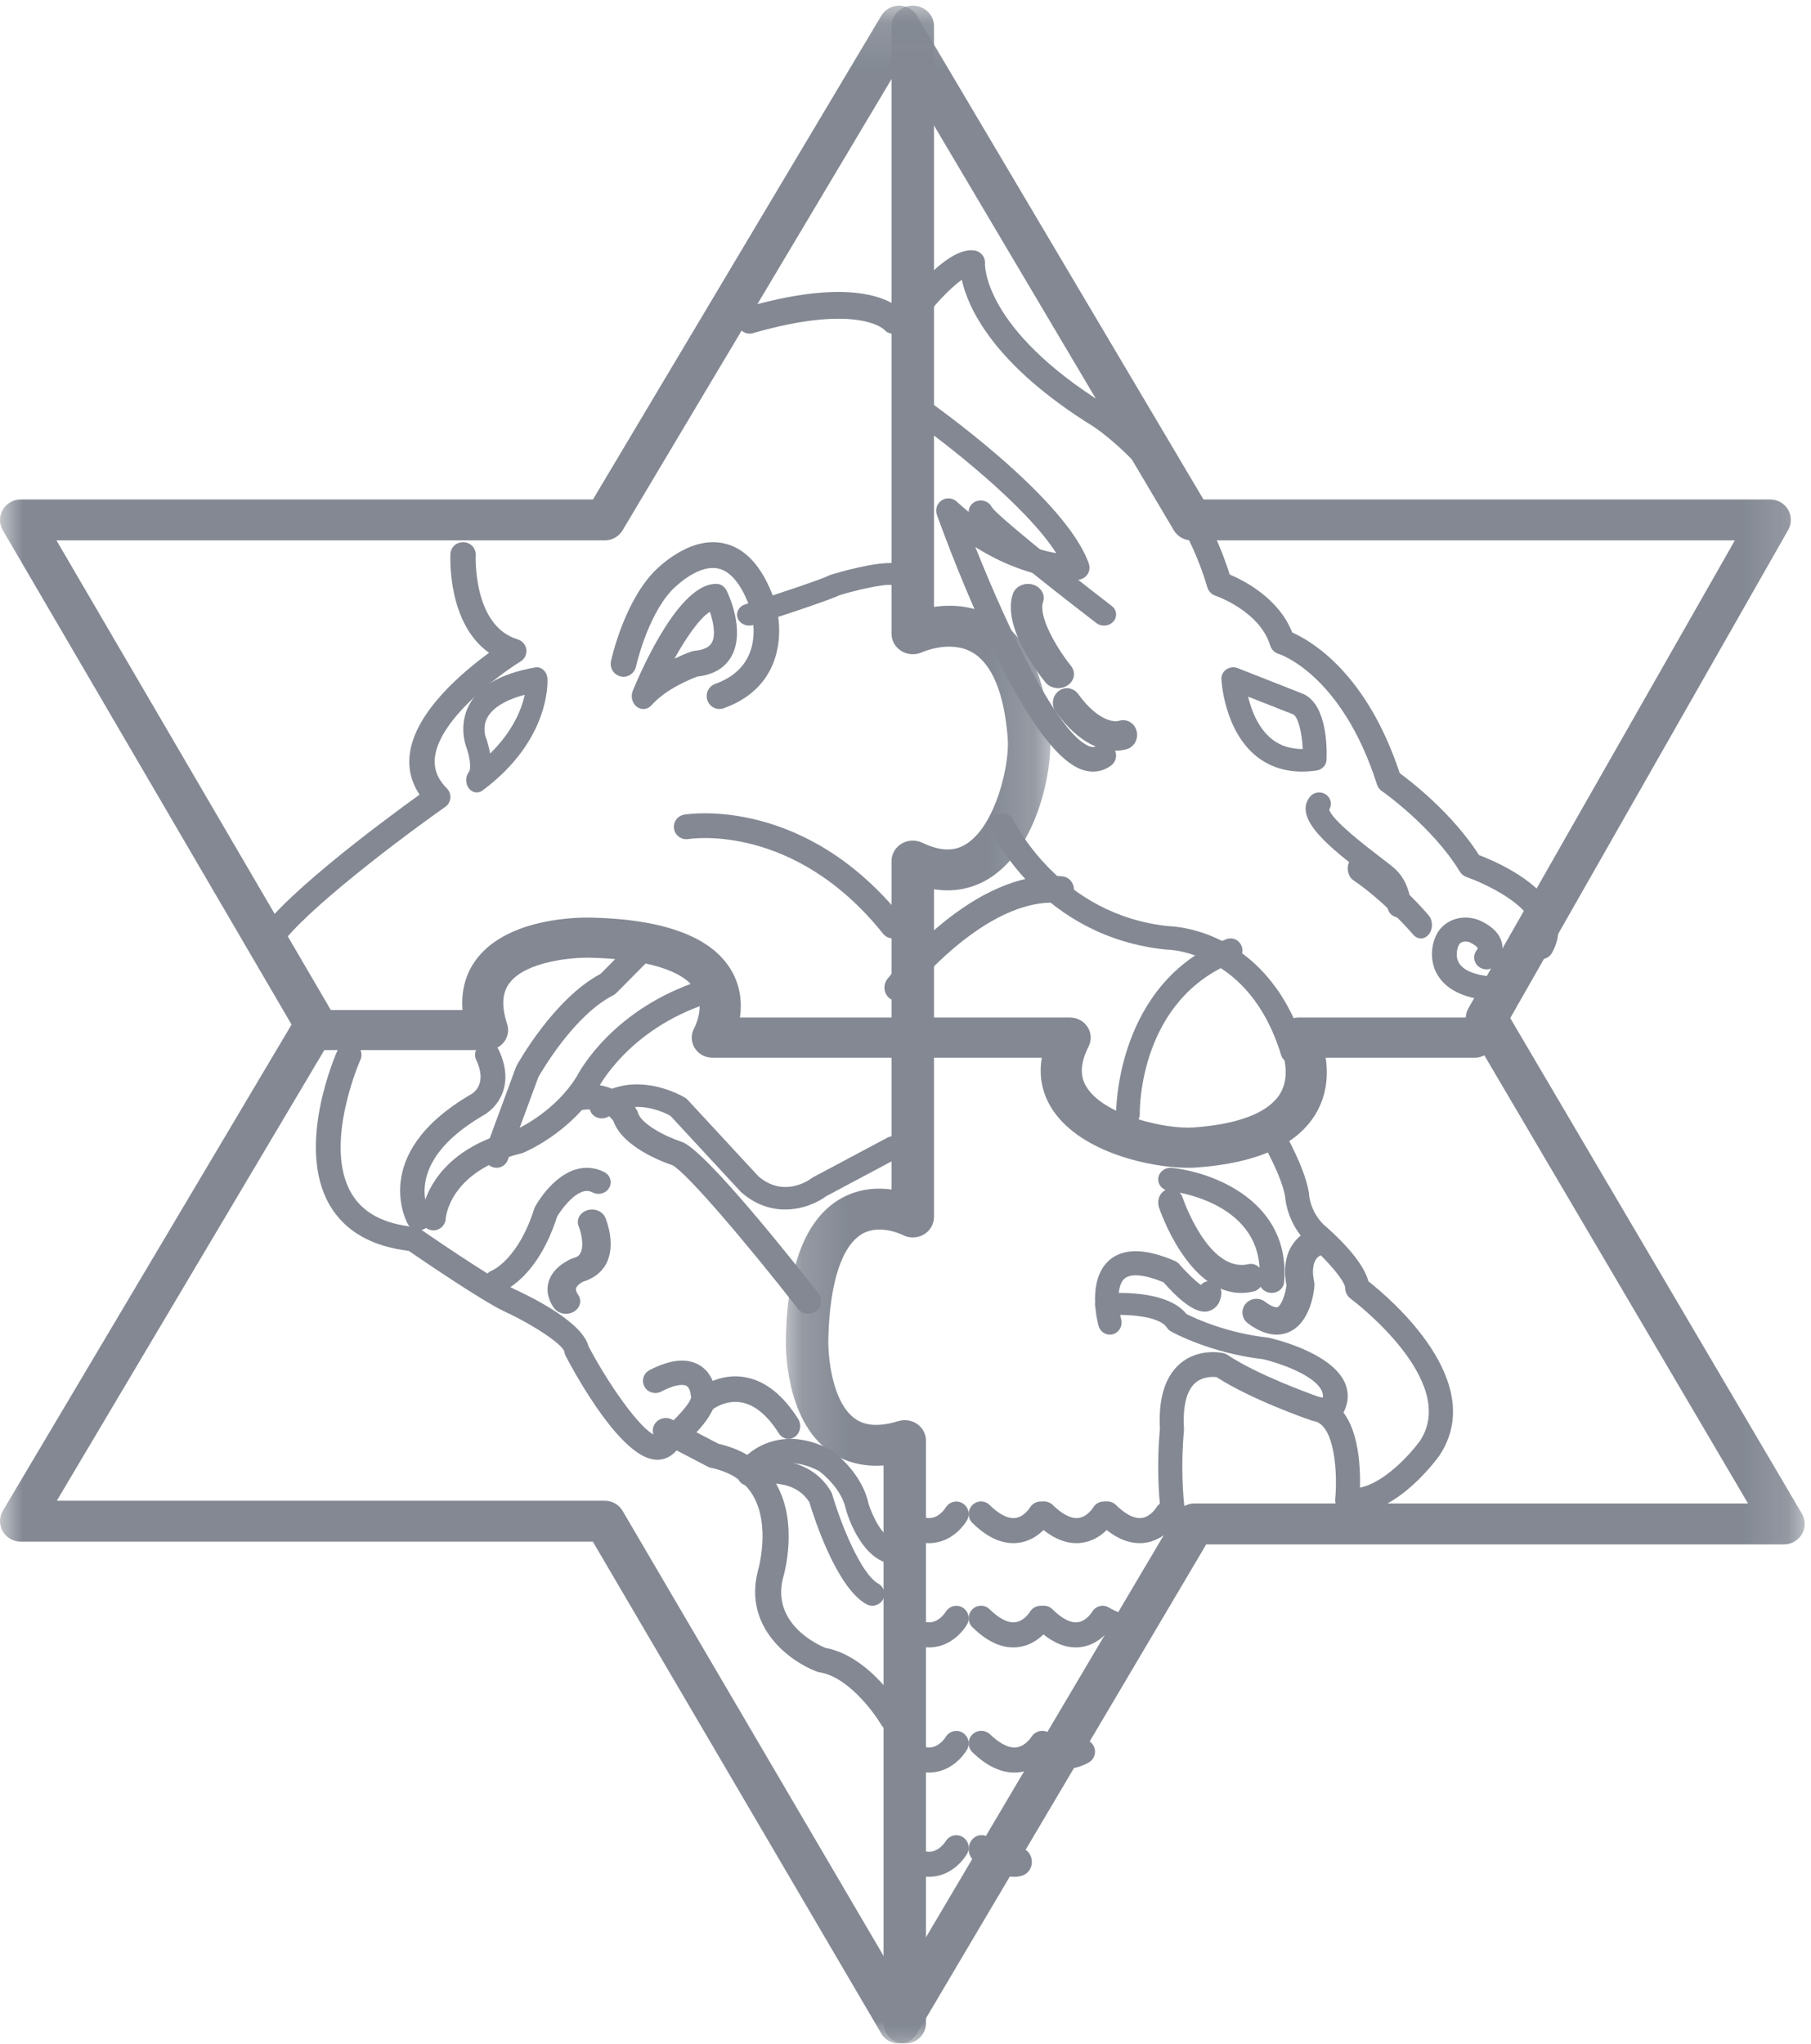 <?xml version="1.0" encoding="UTF-8"?>
<svg width="39px" height="44px" viewBox="0 0 39 44" version="1.1" xmlns="http://www.w3.org/2000/svg" xmlns:xlink="http://www.w3.org/1999/xlink">
    <!-- Generator: sketchtool 48.2 (47327) - http://www.bohemiancoding.com/sketch -->
    <title>F2680D11-0598-414E-9D03-3A4750C34D1B</title>
    <desc>Created with sketchtool.</desc>
    <defs>
        <polygon id="path-1" points="5.15636392e-05 0.122 38.863 0.122 38.863 44 5.15636392e-05 44"></polygon>
        <polygon id="path-3" points="0.144 0.122 5.841 0.122 5.841 44 0.144 44"></polygon>
    </defs>
    <g id="1600.Home.final" stroke="none" stroke-width="1" fill="none" fill-rule="evenodd" transform="translate(-531, -1508)" opacity="0.7">
        <g id="Group-9" transform="translate(531, 1508)">
            <g id="Group-8">
                <g id="Group-10">
                    <g id="Group-5">
                        <g id="Group">
                            <g id="LogoMerkava">
                                <g id="Group-3">
                                    <mask id="mask-2" fill="white">
                                        <use xlink:href="#path-1"></use>
                                    </mask>
                                    <g id="Clip-2"></g>
                                    <path d="M1.223,32.311 L13.024,32.311 C13.182,32.311 13.329,32.395 13.408,32.53 L19.364,42.685 L25.337,32.587 C25.417,32.453 25.563,32.37 25.721,32.37 L37.644,32.37 L31.626,22.145 C31.546,22.01 31.545,21.843 31.623,21.707 L37.36,11.635 L25.662,11.635 C25.504,11.635 25.358,11.552 25.278,11.417 L19.361,1.431 L13.407,11.418 C13.327,11.552 13.181,11.635 13.024,11.635 L1.216,11.635 L7.179,21.84 C7.259,21.978 7.258,22.147 7.177,22.284 L1.223,32.311 Z M19.363,44 L19.362,44 C19.204,44 19.057,43.916 18.978,43.781 L12.767,33.192 L0.445,33.192 C0.285,33.192 0.138,33.107 0.059,32.97 C-0.02,32.833 -0.019,32.665 0.061,32.528 L6.279,22.059 L0.06,11.415 C-0.02,11.278 -0.02,11.11 0.06,10.974 C0.139,10.838 0.286,10.754 0.445,10.754 L12.769,10.754 L18.979,0.338 C19.06,0.204 19.205,0.122 19.363,0.122 L19.363,0.122 C19.521,0.122 19.667,0.205 19.746,0.34 L25.917,10.754 L38.122,10.754 C38.28,10.754 38.426,10.837 38.506,10.972 C38.586,11.107 38.587,11.274 38.509,11.41 L32.523,21.92 L38.803,32.588 C38.883,32.725 38.884,32.893 38.804,33.03 C38.725,33.166 38.578,33.251 38.419,33.251 L25.976,33.251 L19.747,43.782 C19.667,43.917 19.521,44 19.363,44 Z" id="Fill-1" fill="#4E5665" mask="url(#mask-2)"></path>
                                </g>
                                <g id="Group-6" transform="translate(16.779, 0)">
                                    <mask id="mask-4" fill="white">
                                        <use xlink:href="#path-3"></use>
                                    </mask>
                                    <g id="Clip-5"></g>
                                    <path d="M2.705,44 C2.452,44 2.248,43.803 2.248,43.56 L2.248,31.552 C1.703,31.59 1.321,31.421 1.078,31.244 C0.118,30.546 0.14,28.976 0.145,28.799 C0.183,27.226 0.587,26.214 1.346,25.795 C1.721,25.588 2.107,25.568 2.42,25.61 L2.42,18.539 C2.42,18.386 2.502,18.245 2.637,18.164 C2.771,18.084 2.939,18.076 3.081,18.144 C3.591,18.389 3.872,18.273 4.039,18.165 C4.662,17.763 4.965,16.472 4.923,15.903 C4.85,14.928 4.583,14.284 4.151,14.041 C3.677,13.774 3.082,14.041 3.076,14.043 C2.934,14.108 2.767,14.099 2.634,14.018 C2.502,13.937 2.42,13.797 2.42,13.646 L2.42,0.562 C2.42,0.319 2.625,0.122 2.878,0.122 C3.13,0.122 3.335,0.319 3.335,0.562 L3.335,13.066 C3.696,13.015 4.159,13.029 4.601,13.274 C5.322,13.673 5.737,14.536 5.835,15.84 C5.89,16.58 5.569,18.237 4.548,18.897 C4.274,19.074 3.866,19.23 3.335,19.146 L3.335,26.202 C3.335,26.358 3.249,26.502 3.11,26.582 C2.97,26.661 2.797,26.663 2.656,26.587 C2.654,26.587 2.179,26.347 1.795,26.562 C1.35,26.814 1.088,27.616 1.059,28.823 C1.049,29.18 1.132,30.181 1.63,30.542 C1.853,30.703 2.159,30.722 2.566,30.597 C2.705,30.554 2.857,30.578 2.975,30.661 C3.092,30.744 3.162,30.876 3.162,31.016 L3.162,43.56 C3.162,43.803 2.957,44 2.705,44" id="Fill-4" fill="#4E5665" mask="url(#mask-4)"></path>
                                </g>
                                <path d="M25.587,25.143 C24.782,25.143 23.302,24.818 22.686,23.921 C22.507,23.661 22.35,23.275 22.435,22.773 L15.34,22.773 C15.183,22.773 15.038,22.692 14.958,22.56 C14.878,22.428 14.876,22.265 14.952,22.131 C14.953,22.129 15.194,21.679 14.977,21.317 C14.725,20.895 13.918,20.648 12.705,20.62 C12.347,20.611 11.339,20.689 10.976,21.16 C10.813,21.371 10.795,21.661 10.921,22.046 C10.964,22.177 10.94,22.321 10.856,22.432 C10.773,22.543 10.64,22.609 10.499,22.609 L6.792,22.609 C6.547,22.609 6.349,22.416 6.349,22.177 C6.349,21.938 6.547,21.745 6.792,21.745 L9.96,21.745 C9.92,21.229 10.092,20.868 10.27,20.638 C10.972,19.73 12.552,19.752 12.729,19.756 C14.31,19.792 15.327,20.174 15.749,20.892 C15.957,21.247 15.977,21.611 15.935,21.908 L23.046,21.908 C23.199,21.908 23.342,21.985 23.422,22.113 C23.503,22.24 23.511,22.399 23.442,22.533 C23.197,23.015 23.313,23.281 23.422,23.439 C23.826,24.028 25.122,24.315 25.696,24.275 C26.677,24.206 27.324,23.953 27.569,23.544 C27.836,23.096 27.569,22.534 27.566,22.528 C27.501,22.394 27.51,22.236 27.592,22.11 C27.673,21.985 27.813,21.908 27.965,21.908 L31.755,21.908 C31.999,21.908 32.198,22.102 32.198,22.34 C32.198,22.579 31.999,22.773 31.755,22.773 L28.549,22.773 C28.6,23.114 28.586,23.552 28.34,23.971 C27.938,24.652 27.07,25.045 25.76,25.137 C25.707,25.141 25.649,25.143 25.587,25.143" id="Fill-7" fill="#4E5665"></path>
                                <path d="M5.715,20.653 C5.679,20.653 5.642,20.646 5.607,20.631 C5.469,20.573 5.405,20.417 5.464,20.283 C5.824,19.468 8.23,17.689 9.036,17.108 C8.857,16.844 8.786,16.55 8.825,16.233 C8.937,15.331 9.959,14.472 10.533,14.055 C9.633,13.423 9.697,11.994 9.7,11.925 C9.708,11.779 9.832,11.666 9.987,11.674 C10.137,11.681 10.253,11.806 10.245,11.952 C10.244,11.974 10.183,13.477 11.145,13.764 C11.246,13.795 11.321,13.88 11.335,13.983 C11.349,14.086 11.3,14.187 11.21,14.242 C10.732,14.536 9.468,15.479 9.367,16.296 C9.336,16.548 9.42,16.77 9.623,16.974 C9.678,17.029 9.706,17.105 9.699,17.182 C9.692,17.258 9.651,17.328 9.587,17.373 C8.277,18.299 6.231,19.893 5.966,20.492 C5.921,20.593 5.82,20.653 5.715,20.653" id="Fill-9" fill="#4E5665"></path>
                                <path d="M11.3,14.959 C10.868,15.073 10.58,15.256 10.478,15.485 C10.384,15.694 10.467,15.894 10.47,15.902 C10.474,15.911 10.479,15.923 10.482,15.931 C10.516,16.038 10.539,16.135 10.555,16.224 C11.056,15.731 11.236,15.256 11.3,14.959 Z M10.125,16.589 L10.124,16.59 L10.125,16.589 Z M10.124,16.59 L10.124,16.59 L10.124,16.59 Z M10.124,16.59 C10.124,16.59 10.124,16.59 10.123,16.59 C10.124,16.59 10.124,16.59 10.124,16.59 Z M10.123,16.59 L10.123,16.591 L10.123,16.59 Z M10.268,17.061 C10.196,17.061 10.126,17.023 10.082,16.951 C10.016,16.844 10.028,16.699 10.106,16.609 C10.125,16.569 10.148,16.42 10.058,16.129 C9.986,15.959 9.915,15.602 10.067,15.252 C10.264,14.801 10.755,14.504 11.528,14.37 C11.591,14.359 11.654,14.379 11.704,14.425 C11.754,14.471 11.785,14.539 11.789,14.612 C11.793,14.666 11.859,15.931 10.39,17.02 C10.352,17.048 10.31,17.061 10.268,17.061 Z" id="Fill-11" fill="#4E5665"></path>
                                <path d="M15.493,15.265 C15.38,15.265 15.274,15.194 15.234,15.08 C15.183,14.936 15.258,14.777 15.401,14.725 C16.526,14.323 16.193,13.21 16.151,13.085 C16.027,12.74 15.804,12.308 15.461,12.239 C14.991,12.146 14.462,12.713 14.457,12.719 C13.934,13.286 13.698,14.341 13.696,14.352 C13.663,14.502 13.517,14.597 13.368,14.564 C13.219,14.531 13.125,14.383 13.158,14.233 C13.168,14.184 13.427,13.02 14.052,12.343 C14.08,12.312 14.789,11.538 15.568,11.694 C16.046,11.789 16.417,12.195 16.671,12.9 C16.878,13.508 16.915,14.773 15.585,15.249 C15.555,15.26 15.524,15.265 15.493,15.265" id="Fill-13" fill="#4E5665"></path>
                                <path d="M16.135,13.469 C16.027,13.469 15.926,13.409 15.887,13.313 C15.839,13.19 15.91,13.056 16.047,13.012 C16.833,12.761 17.72,12.461 17.843,12.395 C17.859,12.386 17.876,12.379 17.893,12.374 C18.053,12.325 18.871,12.085 19.269,12.127 C19.413,12.143 19.515,12.261 19.498,12.39 C19.481,12.519 19.349,12.61 19.206,12.595 C19.003,12.572 18.436,12.707 18.084,12.813 C17.785,12.954 16.488,13.371 16.223,13.456 C16.194,13.465 16.164,13.469 16.135,13.469" id="Fill-15" fill="#4E5665"></path>
                                <path d="M15.288,13.172 C15.079,13.299 14.794,13.696 14.524,14.182 C14.733,14.08 14.89,14.027 14.904,14.023 C14.92,14.017 14.937,14.014 14.955,14.012 C15.156,13.995 15.284,13.931 15.336,13.823 C15.416,13.659 15.358,13.379 15.288,13.172 M13.854,15.265 C13.804,15.265 13.754,15.249 13.711,15.215 C13.612,15.138 13.577,14.992 13.628,14.87 C13.853,14.327 14.64,12.571 15.416,12.571 C15.425,12.571 15.433,12.572 15.441,12.572 C15.528,12.576 15.607,12.631 15.648,12.717 C15.689,12.8 16.038,13.543 15.774,14.088 C15.681,14.28 15.475,14.517 15.022,14.565 C14.906,14.607 14.355,14.819 14.03,15.184 C13.982,15.238 13.918,15.265 13.854,15.265" id="Fill-17" fill="#4E5665"></path>
                                <path d="M19.229,20.204 C19.149,20.204 19.07,20.169 19.017,20.103 C17.118,17.731 14.918,18.051 14.826,18.065 C14.678,18.089 14.54,17.99 14.515,17.845 C14.491,17.7 14.59,17.563 14.737,17.539 C14.842,17.521 17.336,17.142 19.442,19.772 C19.534,19.887 19.514,20.055 19.397,20.147 C19.347,20.185 19.288,20.204 19.229,20.204" id="Fill-19" fill="#4E5665"></path>
                                <path d="M33.185,20.653 C33.14,20.653 33.095,20.642 33.052,20.619 C32.922,20.546 32.876,20.383 32.95,20.254 C33.025,20.122 33.037,20.001 32.989,19.874 C32.809,19.4 31.911,18.997 31.58,18.882 C31.521,18.861 31.471,18.821 31.438,18.767 C30.846,17.793 29.768,17.038 29.757,17.031 C29.708,16.997 29.672,16.948 29.654,16.892 C28.895,14.511 27.548,14.082 27.535,14.078 C27.448,14.052 27.38,13.985 27.354,13.899 C27.128,13.154 26.184,12.829 26.175,12.826 C26.091,12.798 26.026,12.731 26.001,12.647 C25.319,10.326 23.564,9.196 23.547,9.184 C21.387,7.848 20.845,6.625 20.712,6.023 C20.51,6.169 20.218,6.458 19.984,6.757 C19.893,6.874 19.723,6.896 19.605,6.806 C19.487,6.715 19.465,6.547 19.557,6.43 C19.815,6.099 20.467,5.334 20.972,5.391 C21.118,5.407 21.225,5.535 21.212,5.68 C21.211,5.69 21.162,7.078 23.835,8.732 C23.914,8.781 25.717,9.935 26.482,12.37 C26.791,12.5 27.539,12.88 27.828,13.618 C28.233,13.796 29.429,14.486 30.143,16.646 C30.406,16.839 31.283,17.521 31.851,18.41 C32.187,18.538 33.229,18.985 33.495,19.685 C33.6,19.96 33.574,20.248 33.421,20.517 C33.371,20.604 33.28,20.653 33.185,20.653" id="Fill-21" fill="#4E5665"></path>
                                <path d="M32.385,21.551 C31.654,21.551 31.172,21.36 30.953,20.983 C30.767,20.664 30.83,20.285 30.967,20.067 C31.152,19.773 31.561,19.669 31.897,19.832 C32.156,19.956 32.307,20.12 32.347,20.319 C32.385,20.514 32.298,20.692 32.212,20.785 C32.114,20.891 31.946,20.9 31.835,20.805 C31.727,20.712 31.717,20.553 31.81,20.447 C31.817,20.437 31.824,20.421 31.823,20.416 C31.819,20.402 31.783,20.352 31.659,20.292 C31.582,20.255 31.468,20.263 31.423,20.334 C31.385,20.395 31.33,20.58 31.418,20.73 C31.532,20.928 31.876,21.036 32.385,21.036 C32.532,21.036 32.651,21.151 32.651,21.294 C32.651,21.436 32.532,21.551 32.385,21.551" id="Fill-23" fill="#4E5665"></path>
                                <path d="M30.132,19.755 C29.993,19.755 29.88,19.646 29.88,19.512 C29.879,19.505 29.872,19.234 29.701,19.068 C29.654,19.022 29.525,18.924 29.388,18.82 C28.694,18.29 27.829,17.63 28.209,17.156 C28.295,17.049 28.453,17.03 28.563,17.113 C28.665,17.189 28.689,17.326 28.625,17.43 C28.679,17.657 29.445,18.241 29.7,18.436 C29.868,18.564 29.989,18.656 30.058,18.722 C30.375,19.03 30.384,19.462 30.384,19.511 C30.384,19.646 30.271,19.755 30.132,19.755" id="Fill-25" fill="#4E5665"></path>
                                <path d="M30.599,20.204 C30.539,20.204 30.48,20.177 30.433,20.122 C30.427,20.115 29.84,19.426 29.145,18.952 C29.03,18.873 28.989,18.696 29.054,18.557 C29.118,18.416 29.264,18.367 29.378,18.445 C30.129,18.958 30.739,19.675 30.765,19.706 C30.859,19.817 30.862,20.001 30.77,20.116 C30.723,20.175 30.661,20.204 30.599,20.204" id="Fill-27" fill="#4E5665"></path>
                                <path d="M24.025,16.163 C23.736,16.163 23.25,16.033 22.737,15.327 C22.635,15.188 22.66,14.988 22.793,14.882 C22.925,14.775 23.116,14.802 23.217,14.941 C23.706,15.614 24.079,15.526 24.083,15.524 C24.24,15.464 24.413,15.549 24.47,15.714 C24.527,15.879 24.446,16.061 24.289,16.121 C24.264,16.131 24.168,16.163 24.025,16.163" id="Fill-29" fill="#4E5665"></path>
                                <path d="M23.54,16.612 C23.471,16.612 23.4,16.601 23.328,16.58 C22.074,16.196 20.482,11.933 20.176,11.083 C20.135,10.968 20.177,10.84 20.279,10.773 C20.381,10.706 20.516,10.717 20.605,10.801 C21.419,11.561 22.254,11.821 22.747,11.91 C22.083,10.87 20.319,9.504 19.613,9.011 C19.493,8.927 19.464,8.763 19.548,8.643 C19.631,8.524 19.796,8.495 19.915,8.578 C20.039,8.664 22.941,10.701 23.447,12.132 C23.475,12.211 23.464,12.299 23.417,12.369 C23.369,12.438 23.292,12.481 23.207,12.484 C23.156,12.486 22.153,12.509 21.004,11.777 C21.729,13.602 22.82,15.872 23.483,16.075 C23.546,16.094 23.58,16.082 23.615,16.057 C23.732,15.971 23.898,15.996 23.984,16.114 C24.07,16.232 24.044,16.397 23.926,16.483 C23.809,16.569 23.678,16.612 23.54,16.612" id="Fill-31" fill="#4E5665"></path>
                                <path d="M26.878,14.999 C26.949,15.295 27.097,15.687 27.401,15.922 C27.582,16.062 27.801,16.127 28.055,16.127 C28.039,15.773 27.955,15.444 27.855,15.383 L26.878,14.999 Z M28.038,16.612 C27.669,16.612 27.346,16.507 27.075,16.297 C26.365,15.745 26.305,14.667 26.303,14.621 C26.299,14.538 26.34,14.459 26.411,14.411 C26.483,14.364 26.575,14.354 26.656,14.386 L28.064,14.94 C28.072,14.943 28.078,14.946 28.085,14.949 C28.574,15.192 28.578,16.089 28.567,16.358 C28.563,16.474 28.472,16.571 28.351,16.589 C28.243,16.604 28.139,16.612 28.038,16.612 Z" id="Fill-33" fill="#4E5665"></path>
                                <path d="M27.847,22.898 C27.729,22.898 27.621,22.825 27.588,22.714 C26.912,20.482 25.169,20.447 25.152,20.447 C25.142,20.447 25.134,20.447 25.125,20.446 C22.44,20.18 21.38,17.96 21.336,17.865 C21.277,17.737 21.339,17.588 21.476,17.532 C21.612,17.475 21.77,17.534 21.83,17.662 C21.841,17.685 22.813,19.701 25.17,19.941 C25.382,19.947 27.347,20.07 28.106,22.575 C28.147,22.709 28.064,22.85 27.921,22.888 C27.896,22.895 27.871,22.898 27.847,22.898" id="Fill-35" fill="#4E5665"></path>
                                <path d="M24.29,24.245 C24.151,24.245 24.037,24.132 24.035,23.99 C24.034,23.962 24.013,21.166 26.408,20.222 C26.539,20.17 26.687,20.236 26.738,20.37 C26.79,20.503 26.724,20.654 26.593,20.706 C24.533,21.517 24.544,23.881 24.545,23.981 C24.547,24.124 24.435,24.242 24.294,24.245 L24.29,24.245 Z" id="Fill-37" fill="#4E5665"></path>
                                <path d="M19.321,21.551 C19.26,21.551 19.199,21.53 19.148,21.487 C19.031,21.387 19.012,21.205 19.107,21.081 C19.183,20.983 20.968,18.684 22.878,18.868 C23.029,18.882 23.141,19.023 23.127,19.181 C23.113,19.34 22.98,19.457 22.829,19.442 C21.218,19.288 19.551,21.422 19.535,21.444 C19.48,21.514 19.401,21.551 19.321,21.551" id="Fill-39" fill="#4E5665"></path>
                                <path d="M16.141,7.184 C16.022,7.184 15.914,7.098 15.881,6.969 C15.843,6.815 15.928,6.656 16.071,6.615 C18.666,5.866 19.363,6.617 19.434,6.705 C19.531,6.826 19.519,7.008 19.407,7.113 C19.297,7.215 19.134,7.205 19.036,7.093 C19.008,7.066 18.409,6.54 16.21,7.174 C16.187,7.18 16.164,7.184 16.141,7.184" id="Fill-41" fill="#4E5665"></path>
                                <path d="M14.153,31.429 C14.14,31.429 14.127,31.428 14.114,31.427 C13.388,31.378 12.452,29.707 12.182,29.196 C12.167,29.167 12.157,29.135 12.154,29.102 C12.114,28.942 11.486,28.522 10.836,28.223 C10.337,27.979 9.086,27.126 8.801,26.931 C8.004,26.836 7.434,26.509 7.108,25.96 C6.351,24.686 7.234,22.69 7.272,22.605 C7.332,22.473 7.49,22.413 7.625,22.471 C7.76,22.529 7.821,22.684 7.762,22.816 C7.754,22.834 6.95,24.655 7.571,25.698 C7.819,26.116 8.263,26.351 8.926,26.418 C8.972,26.423 9.015,26.439 9.053,26.464 C9.068,26.475 10.558,27.503 11.069,27.752 C11.515,27.957 12.549,28.481 12.675,28.99 C13.214,30.001 13.909,30.905 14.149,30.906 C14.149,30.904 14.155,30.898 14.163,30.888 C14.177,30.868 14.194,30.849 14.214,30.834 C14.56,30.563 14.886,30.191 14.885,30.07 C14.875,30.045 14.873,30.033 14.872,30.007 C14.872,30.007 14.857,29.877 14.78,29.836 C14.745,29.818 14.603,29.772 14.239,29.961 C14.109,30.029 13.947,29.981 13.878,29.853 C13.808,29.725 13.858,29.567 13.988,29.499 C14.422,29.274 14.776,29.234 15.044,29.381 C15.324,29.536 15.388,29.83 15.402,29.939 C15.529,30.396 14.89,30.971 14.574,31.222 C14.464,31.356 14.317,31.429 14.153,31.429" id="Fill-43" fill="#4E5665"></path>
                                <path d="M16.981,30.98 C16.901,30.98 16.822,30.938 16.773,30.861 C16.529,30.476 16.262,30.252 15.977,30.196 C15.635,30.13 15.366,30.331 15.363,30.333 C15.25,30.42 15.093,30.391 15.012,30.268 C14.932,30.145 14.956,29.976 15.068,29.887 C15.085,29.873 15.501,29.55 16.055,29.653 C16.481,29.732 16.862,30.034 17.188,30.549 C17.267,30.674 17.238,30.845 17.123,30.931 C17.08,30.964 17.03,30.98 16.981,30.98" id="Fill-45" fill="#4E5665"></path>
                                <path d="M19.249,33.673 C19.243,33.673 19.235,33.673 19.229,33.673 C18.568,33.616 18.258,32.64 18.225,32.529 C18.222,32.521 18.22,32.513 18.219,32.505 C18.126,32.051 17.708,31.724 17.639,31.672 C16.8,31.236 16.368,31.763 16.321,31.825 C16.236,31.937 16.078,31.959 15.97,31.87 C15.861,31.782 15.84,31.62 15.923,31.506 C16.164,31.173 16.884,30.685 17.881,31.212 C17.889,31.217 17.897,31.221 17.905,31.227 C17.932,31.245 18.556,31.682 18.706,32.382 C18.784,32.63 19.016,33.129 19.27,33.15 C19.408,33.162 19.51,33.289 19.499,33.433 C19.488,33.57 19.379,33.673 19.249,33.673" id="Fill-47" fill="#4E5665"></path>
                                <path d="M18.786,34.571 C18.742,34.571 18.698,34.561 18.657,34.538 C18.005,34.175 17.518,32.638 17.43,32.345 C17.063,31.753 16.212,31.979 16.204,31.981 C16.065,32.02 15.921,31.941 15.882,31.806 C15.843,31.671 15.923,31.531 16.062,31.493 C16.502,31.371 17.453,31.347 17.899,32.12 C17.909,32.138 17.917,32.156 17.922,32.175 C18.107,32.808 18.54,33.888 18.915,34.097 C19.04,34.167 19.083,34.322 19.012,34.444 C18.964,34.525 18.876,34.571 18.786,34.571" id="Fill-49" fill="#4E5665"></path>
                                <path d="M19.219,37.265 C19.12,37.265 19.025,37.216 18.973,37.128 C18.808,36.847 18.248,36.098 17.649,36.005 C17.629,36.002 17.61,35.997 17.591,35.99 C17.017,35.774 16.013,35.045 16.318,33.835 C16.324,33.814 16.611,32.837 16.201,32.175 C16.018,31.879 15.726,31.692 15.31,31.602 C15.285,31.596 15.26,31.588 15.237,31.575 L14.205,31.037 C14.068,30.965 14.018,30.802 14.093,30.671 C14.167,30.54 14.338,30.492 14.475,30.564 L15.473,31.085 C16.022,31.212 16.431,31.487 16.687,31.903 C17.22,32.768 16.877,33.925 16.862,33.974 C16.615,34.953 17.6,35.407 17.773,35.479 C18.746,35.654 19.435,36.815 19.464,36.865 C19.54,36.994 19.492,37.158 19.356,37.231 C19.313,37.254 19.266,37.265 19.219,37.265" id="Fill-51" fill="#4E5665"></path>
                                <path d="M10.692,27.837 C10.587,27.837 10.487,27.776 10.447,27.676 C10.397,27.548 10.463,27.406 10.595,27.355 C10.614,27.347 11.165,27.102 11.504,26.025 C11.509,26.01 11.515,25.995 11.523,25.981 C11.559,25.914 11.895,25.327 12.402,25.178 C12.608,25.117 12.819,25.136 13.012,25.234 C13.14,25.299 13.188,25.449 13.12,25.571 C13.052,25.693 12.894,25.739 12.766,25.675 C12.696,25.639 12.631,25.632 12.557,25.654 C12.316,25.725 12.078,26.057 11.997,26.194 C11.579,27.5 10.866,27.791 10.785,27.82 C10.755,27.832 10.723,27.837 10.692,27.837" id="Fill-53" fill="#4E5665"></path>
                                <path d="M12.188,28.286 C12.084,28.286 11.983,28.239 11.925,28.155 C11.757,27.908 11.777,27.7 11.823,27.569 C11.933,27.259 12.277,27.113 12.316,27.098 C12.328,27.093 12.341,27.089 12.353,27.085 C12.426,27.066 12.469,27.036 12.497,26.984 C12.587,26.825 12.512,26.524 12.462,26.403 C12.403,26.264 12.485,26.109 12.643,26.058 C12.802,26.006 12.978,26.078 13.036,26.217 C13.062,26.277 13.275,26.816 13.046,27.224 C12.947,27.4 12.779,27.528 12.559,27.593 C12.514,27.615 12.428,27.671 12.408,27.731 C12.395,27.768 12.409,27.817 12.451,27.878 C12.538,28.005 12.491,28.171 12.346,28.247 C12.296,28.273 12.242,28.286 12.188,28.286" id="Fill-55" fill="#4E5665"></path>
                                <path d="M9.334,26.49 C9.329,26.49 9.324,26.49 9.319,26.489 C9.175,26.482 9.063,26.363 9.07,26.222 C9.073,26.164 9.155,24.812 11.079,24.337 C11.198,24.283 11.968,23.916 12.425,23.169 C12.5,23.025 13.221,21.722 15.071,21.115 C15.208,21.07 15.358,21.143 15.405,21.278 C15.451,21.413 15.377,21.559 15.239,21.604 C13.541,22.161 12.901,23.394 12.894,23.406 C12.891,23.412 12.888,23.419 12.884,23.424 C12.298,24.389 11.309,24.802 11.267,24.819 C11.255,24.824 11.242,24.829 11.228,24.832 C9.682,25.206 9.6,26.205 9.597,26.247 C9.588,26.383 9.472,26.49 9.334,26.49" id="Fill-57" fill="#4E5665"></path>
                                <path d="M9.015,26.49 C8.924,26.49 8.836,26.444 8.787,26.362 C8.778,26.347 7.924,24.864 10.122,23.573 C10.127,23.57 10.133,23.567 10.138,23.564 C10.198,23.532 10.5,23.336 10.255,22.82 C10.193,22.689 10.251,22.534 10.385,22.473 C10.518,22.412 10.676,22.47 10.738,22.6 C11.113,23.391 10.679,23.874 10.39,24.024 C8.667,25.039 9.223,26.057 9.248,26.1 C9.319,26.225 9.275,26.384 9.148,26.455 C9.106,26.479 9.06,26.49 9.015,26.49" id="Fill-59" fill="#4E5665"></path>
                                <path d="M17.407,28.286 C17.322,28.286 17.238,28.249 17.183,28.178 C16.086,26.773 14.784,25.244 14.48,25.087 C14.306,25.029 13.406,24.704 13.211,24.137 C13.167,24.072 12.98,23.841 12.561,23.894 C12.408,23.914 12.267,23.81 12.247,23.663 C12.226,23.515 12.334,23.38 12.487,23.36 C13.36,23.249 13.704,23.88 13.718,23.907 C13.727,23.923 13.734,23.94 13.739,23.958 C13.807,24.2 14.338,24.474 14.676,24.582 C14.685,24.585 14.694,24.588 14.703,24.592 C15.239,24.827 17.079,27.149 17.63,27.854 C17.723,27.973 17.698,28.142 17.575,28.232 C17.524,28.268 17.465,28.286 17.407,28.286" id="Fill-61" fill="#4E5665"></path>
                                <path d="M16.908,26.041 C16.608,26.041 16.277,25.945 15.963,25.67 C15.956,25.664 15.95,25.658 15.944,25.651 L14.437,24.023 C14.296,23.945 13.655,23.634 13.122,24.026 C13.009,24.11 12.845,24.092 12.754,23.988 C12.665,23.883 12.683,23.731 12.796,23.648 C13.686,22.992 14.711,23.609 14.755,23.635 C14.775,23.648 14.793,23.663 14.809,23.68 L16.332,25.326 C16.878,25.794 17.418,25.412 17.478,25.367 C17.489,25.359 17.502,25.351 17.514,25.344 L19.108,24.495 C19.233,24.428 19.393,24.467 19.465,24.583 C19.537,24.699 19.494,24.847 19.369,24.914 L17.793,25.754 C17.607,25.892 17.281,26.041 16.908,26.041" id="Fill-63" fill="#4E5665"></path>
                                <path d="M10.693,25.143 C10.662,25.143 10.63,25.137 10.6,25.125 C10.464,25.073 10.396,24.917 10.447,24.778 L11.109,22.98 C11.114,22.967 11.12,22.955 11.126,22.943 C11.159,22.884 11.927,21.502 12.936,20.965 L13.612,20.281 C13.715,20.177 13.881,20.178 13.983,20.285 C14.084,20.391 14.083,20.561 13.98,20.666 L13.275,21.378 C13.255,21.398 13.232,21.415 13.207,21.428 C12.377,21.85 11.681,23.036 11.593,23.192 L10.938,24.969 C10.899,25.076 10.799,25.143 10.693,25.143" id="Fill-65" fill="#4E5665"></path>
                                <path d="M25.425,33.673 C25.313,33.673 25.21,33.598 25.177,33.482 C24.84,32.313 24.958,30.972 24.979,30.77 C24.943,30.119 25.085,29.648 25.403,29.368 C25.806,29.013 26.325,29.128 26.347,29.133 C26.377,29.14 26.405,29.152 26.431,29.169 C27.083,29.604 28.227,30.013 28.388,30.07 C29.233,30.222 29.304,31.439 29.287,32.028 C29.812,31.928 30.378,31.299 30.575,31.029 C31.448,29.725 29.103,27.972 29.079,27.955 C29.011,27.904 28.97,27.822 28.97,27.736 C28.971,27.589 28.585,27.127 28.161,26.768 C28.156,26.763 28.151,26.759 28.146,26.754 C27.741,26.351 27.682,25.871 27.674,25.754 C27.591,25.303 27.218,24.657 27.214,24.65 C27.141,24.523 27.18,24.359 27.303,24.283 C27.426,24.207 27.585,24.248 27.659,24.375 C27.676,24.405 28.093,25.126 28.187,25.675 C28.189,25.688 28.19,25.702 28.191,25.715 C28.191,25.727 28.209,26.068 28.499,26.361 C28.719,26.549 29.347,27.117 29.469,27.587 C29.944,27.961 32.059,29.755 30.995,31.342 C30.887,31.491 29.962,32.725 28.971,32.562 C28.835,32.54 28.74,32.412 28.754,32.271 C28.804,31.755 28.757,30.667 28.288,30.595 C28.273,30.592 28.258,30.589 28.244,30.584 C28.191,30.566 26.956,30.14 26.197,29.649 C26.112,29.641 25.897,29.634 25.736,29.778 C25.551,29.944 25.468,30.283 25.497,30.759 C25.498,30.775 25.498,30.791 25.496,30.807 C25.495,30.82 25.347,32.195 25.673,33.33 C25.714,33.471 25.636,33.621 25.499,33.662 C25.474,33.67 25.449,33.673 25.425,33.673" id="Fill-67" fill="#4E5665"></path>
                                <path d="M23.9,28.735 C23.79,28.735 23.688,28.66 23.657,28.544 C23.63,28.446 23.409,27.569 23.878,27.142 C24.178,26.869 24.658,26.871 25.303,27.149 C25.338,27.164 25.37,27.187 25.395,27.217 C25.55,27.398 25.741,27.579 25.862,27.666 C25.914,27.607 25.99,27.573 26.071,27.581 C26.21,27.593 26.314,27.716 26.301,27.859 C26.279,28.117 26.12,28.197 26.053,28.22 C25.964,28.251 25.697,28.341 25.056,27.607 C24.644,27.438 24.346,27.411 24.212,27.533 C24.027,27.701 24.086,28.193 24.144,28.404 C24.182,28.542 24.103,28.686 23.969,28.725 C23.946,28.732 23.923,28.735 23.9,28.735" id="Fill-69" fill="#4E5665"></path>
                                <path d="M27.493,28.735 C27.327,28.735 27.119,28.676 26.874,28.492 C26.742,28.393 26.717,28.208 26.818,28.079 C26.918,27.95 27.107,27.925 27.239,28.024 C27.397,28.143 27.486,28.154 27.511,28.143 C27.595,28.106 27.681,27.867 27.704,27.675 C27.536,26.795 28.121,26.527 28.146,26.516 C28.298,26.449 28.475,26.516 28.543,26.664 C28.61,26.809 28.547,26.979 28.402,27.048 C28.384,27.06 28.21,27.179 28.301,27.6 C28.307,27.627 28.309,27.656 28.307,27.684 C28.296,27.815 28.22,28.478 27.756,28.68 C27.686,28.711 27.598,28.735 27.493,28.735" id="Fill-71" fill="#4E5665"></path>
                                <path d="M28.699,30.531 C28.664,30.531 28.629,30.525 28.595,30.512 C28.459,30.461 28.396,30.322 28.453,30.202 C28.502,30.099 28.501,30.008 28.45,29.917 C28.26,29.577 27.484,29.33 27.204,29.264 C26.079,29.138 25.255,28.688 25.22,28.668 C25.183,28.648 25.152,28.619 25.13,28.585 C24.959,28.319 24.21,28.291 23.873,28.319 C23.726,28.333 23.596,28.236 23.583,28.106 C23.569,27.975 23.676,27.86 23.823,27.848 C23.959,27.836 25.125,27.756 25.551,28.292 C25.735,28.384 26.421,28.701 27.287,28.796 C27.298,28.797 27.31,28.799 27.321,28.801 C27.45,28.83 28.592,29.104 28.929,29.706 C29.049,29.921 29.055,30.156 28.945,30.386 C28.902,30.476 28.803,30.531 28.699,30.531" id="Fill-75" fill="#4E5665"></path>
                                <path d="M27.387,27.837 C27.379,27.837 27.372,27.836 27.365,27.836 C27.217,27.825 27.107,27.705 27.119,27.567 C27.265,25.88 25.265,25.65 25.18,25.641 C25.033,25.625 24.927,25.501 24.944,25.364 C24.96,25.228 25.093,25.128 25.24,25.145 C26.14,25.24 27.802,25.877 27.653,27.607 C27.642,27.738 27.525,27.837 27.387,27.837" id="Fill-77" fill="#4E5665"></path>
                                <path d="M26.73,27.837 C25.587,27.837 24.985,26.076 24.959,25.996 C24.907,25.84 24.979,25.668 25.119,25.611 C25.26,25.553 25.417,25.632 25.469,25.788 C25.474,25.804 26.024,27.413 26.882,27.218 C27.028,27.184 27.173,27.289 27.204,27.451 C27.234,27.614 27.139,27.773 26.993,27.806 C26.902,27.827 26.814,27.837 26.73,27.837" id="Fill-79" fill="#4E5665"></path>
                                <path d="M24.541,33.224 C24.25,33.224 23.955,33.079 23.662,32.789 C23.557,32.686 23.554,32.515 23.657,32.408 C23.759,32.301 23.928,32.299 24.032,32.403 C24.177,32.545 24.39,32.708 24.588,32.682 C24.779,32.656 24.899,32.462 24.9,32.46 C24.974,32.331 25.138,32.289 25.264,32.363 C25.39,32.438 25.433,32.604 25.359,32.732 C25.334,32.775 25.103,33.155 24.66,33.216 C24.62,33.222 24.58,33.224 24.541,33.224" id="Fill-81" fill="#4E5665"></path>
                                <path d="M23.18,33.224 C22.89,33.224 22.594,33.079 22.301,32.789 C22.196,32.686 22.194,32.515 22.296,32.408 C22.399,32.301 22.567,32.299 22.672,32.403 C22.816,32.544 23.028,32.708 23.225,32.682 C23.418,32.658 23.54,32.46 23.541,32.458 C23.617,32.332 23.78,32.29 23.905,32.366 C24.03,32.442 24.072,32.604 23.999,32.732 C23.974,32.775 23.743,33.155 23.299,33.216 C23.26,33.222 23.22,33.224 23.18,33.224" id="Fill-83" fill="#4E5665"></path>
                                <path d="M21.82,33.224 C21.529,33.224 21.234,33.079 20.941,32.789 C20.836,32.686 20.834,32.515 20.936,32.408 C21.038,32.301 21.206,32.299 21.312,32.403 C21.455,32.544 21.668,32.708 21.864,32.682 C22.058,32.658 22.179,32.46 22.18,32.458 C22.257,32.332 22.419,32.29 22.544,32.366 C22.67,32.442 22.712,32.604 22.638,32.732 C22.613,32.775 22.383,33.155 21.939,33.216 C21.899,33.222 21.86,33.224 21.82,33.224" id="Fill-85" fill="#4E5665"></path>
                                <path d="M20.006,33.224 C19.715,33.224 19.42,33.079 19.127,32.789 C19.022,32.686 19.02,32.515 19.122,32.408 C19.224,32.301 19.393,32.299 19.498,32.403 C19.641,32.544 19.855,32.708 20.05,32.682 C20.244,32.658 20.365,32.46 20.366,32.458 C20.443,32.332 20.605,32.29 20.73,32.366 C20.856,32.442 20.898,32.604 20.824,32.732 C20.8,32.775 20.569,33.155 20.125,33.216 C20.085,33.222 20.046,33.224 20.006,33.224" id="Fill-87" fill="#4E5665"></path>
                                <path d="M23.165,35.469 C22.879,35.469 22.589,35.324 22.3,35.034 C22.197,34.93 22.194,34.76 22.295,34.653 C22.396,34.546 22.562,34.544 22.665,34.648 C22.806,34.789 23.016,34.952 23.209,34.927 C23.399,34.903 23.519,34.705 23.52,34.703 C23.595,34.576 23.757,34.533 23.881,34.611 C24.012,34.692 24.256,34.791 24.389,34.756 C24.42,34.748 24.438,34.734 24.454,34.705 C24.527,34.576 24.688,34.533 24.812,34.608 C24.937,34.684 24.979,34.849 24.906,34.977 C24.818,35.131 24.684,35.236 24.517,35.279 C24.271,35.344 23.998,35.259 23.815,35.179 C23.701,35.297 23.523,35.427 23.282,35.461 C23.243,35.467 23.204,35.469 23.165,35.469" id="Fill-89" fill="#4E5665"></path>
                                <path d="M21.82,35.469 C21.529,35.469 21.234,35.324 20.941,35.034 C20.836,34.93 20.834,34.76 20.936,34.653 C21.038,34.546 21.206,34.544 21.312,34.648 C21.455,34.789 21.668,34.952 21.864,34.927 C22.058,34.903 22.179,34.705 22.18,34.703 C22.257,34.577 22.419,34.535 22.544,34.611 C22.67,34.687 22.712,34.849 22.638,34.977 C22.613,35.02 22.383,35.4 21.939,35.461 C21.899,35.467 21.86,35.469 21.82,35.469" id="Fill-91" fill="#4E5665"></path>
                                <path d="M20.006,35.469 C19.715,35.469 19.42,35.324 19.127,35.034 C19.022,34.93 19.02,34.76 19.122,34.653 C19.224,34.546 19.393,34.544 19.498,34.648 C19.641,34.789 19.855,34.952 20.05,34.927 C20.244,34.903 20.365,34.705 20.366,34.703 C20.443,34.577 20.605,34.535 20.73,34.611 C20.856,34.687 20.898,34.849 20.824,34.977 C20.8,35.02 20.569,35.4 20.125,35.461 C20.085,35.467 20.046,35.469 20.006,35.469" id="Fill-93" fill="#4E5665"></path>
                                <path d="M21.842,38.163 C21.544,38.163 21.242,38.017 20.943,37.728 C20.835,37.624 20.833,37.454 20.937,37.347 C21.042,37.24 21.214,37.238 21.322,37.342 C21.469,37.483 21.687,37.646 21.887,37.621 C22.085,37.597 22.209,37.399 22.211,37.397 C22.26,37.317 22.348,37.267 22.442,37.266 L22.443,37.266 C22.537,37.266 22.625,37.313 22.674,37.392 C22.727,37.469 22.885,37.638 23.178,37.478 C23.31,37.406 23.475,37.454 23.548,37.584 C23.62,37.714 23.572,37.878 23.441,37.95 C23.044,38.167 22.695,38.089 22.458,37.927 C22.34,38.028 22.176,38.127 21.964,38.155 C21.923,38.16 21.882,38.163 21.842,38.163" id="Fill-95" fill="#4E5665"></path>
                                <path d="M20.006,38.163 C19.715,38.163 19.42,38.017 19.127,37.728 C19.022,37.624 19.02,37.454 19.122,37.347 C19.224,37.24 19.393,37.238 19.498,37.342 C19.641,37.483 19.855,37.646 20.05,37.621 C20.244,37.597 20.365,37.399 20.366,37.397 C20.443,37.27 20.605,37.229 20.73,37.305 C20.856,37.381 20.898,37.543 20.824,37.671 C20.8,37.714 20.569,38.094 20.125,38.155 C20.085,38.16 20.046,38.163 20.006,38.163" id="Fill-97" fill="#4E5665"></path>
                                <path d="M20.006,40.408 C19.715,40.408 19.42,40.262 19.127,39.973 C19.022,39.869 19.02,39.699 19.122,39.592 C19.224,39.485 19.393,39.483 19.498,39.587 C19.641,39.728 19.855,39.891 20.05,39.866 C20.244,39.841 20.365,39.644 20.366,39.642 C20.443,39.515 20.605,39.474 20.73,39.55 C20.856,39.625 20.898,39.788 20.824,39.916 C20.8,39.959 20.569,40.339 20.125,40.4 C20.085,40.405 20.046,40.408 20.006,40.408" id="Fill-99" fill="#4E5665"></path>
                                <path d="M21.822,39.813 L21.822,39.813 L21.822,39.813 Z M21.821,39.813 L21.821,39.814 L21.821,39.813 Z M21.821,39.814 L21.821,39.814 L21.821,39.814 Z M21.842,40.408 C21.665,40.408 21.392,40.339 20.994,40.074 C20.863,39.986 20.821,39.799 20.901,39.656 C20.981,39.512 21.151,39.468 21.282,39.554 C21.652,39.801 21.825,39.802 21.853,39.799 C21.983,39.75 22.129,39.813 22.192,39.952 C22.26,40.102 22.204,40.284 22.067,40.359 C22.025,40.381 21.953,40.408 21.842,40.408 Z" id="Fill-107" fill="#4E5665"></path>
                                <path d="M23.775,13.469 C23.716,13.469 23.657,13.451 23.609,13.414 C20.952,11.371 20.892,11.156 20.869,11.075 C20.833,10.947 20.916,10.816 21.055,10.783 C21.183,10.753 21.312,10.815 21.361,10.924 C21.509,11.124 22.781,12.154 23.942,13.047 C24.052,13.131 24.066,13.282 23.974,13.384 C23.923,13.44 23.849,13.469 23.775,13.469" id="Fill-109" fill="#4E5665"></path>
                                <path d="M22.789,14.816 C22.683,14.816 22.579,14.773 22.512,14.69 C22.354,14.494 21.573,13.477 21.813,12.785 C21.868,12.625 22.059,12.536 22.237,12.585 C22.416,12.634 22.517,12.803 22.462,12.963 C22.357,13.265 22.751,13.949 23.064,14.337 C23.174,14.473 23.139,14.662 22.986,14.759 C22.926,14.798 22.857,14.816 22.789,14.816" id="Fill-111" fill="#4E5665"></path>
                            </g>
                        </g>
                    </g>
                </g>
            </g>
        </g>
    </g>
</svg>